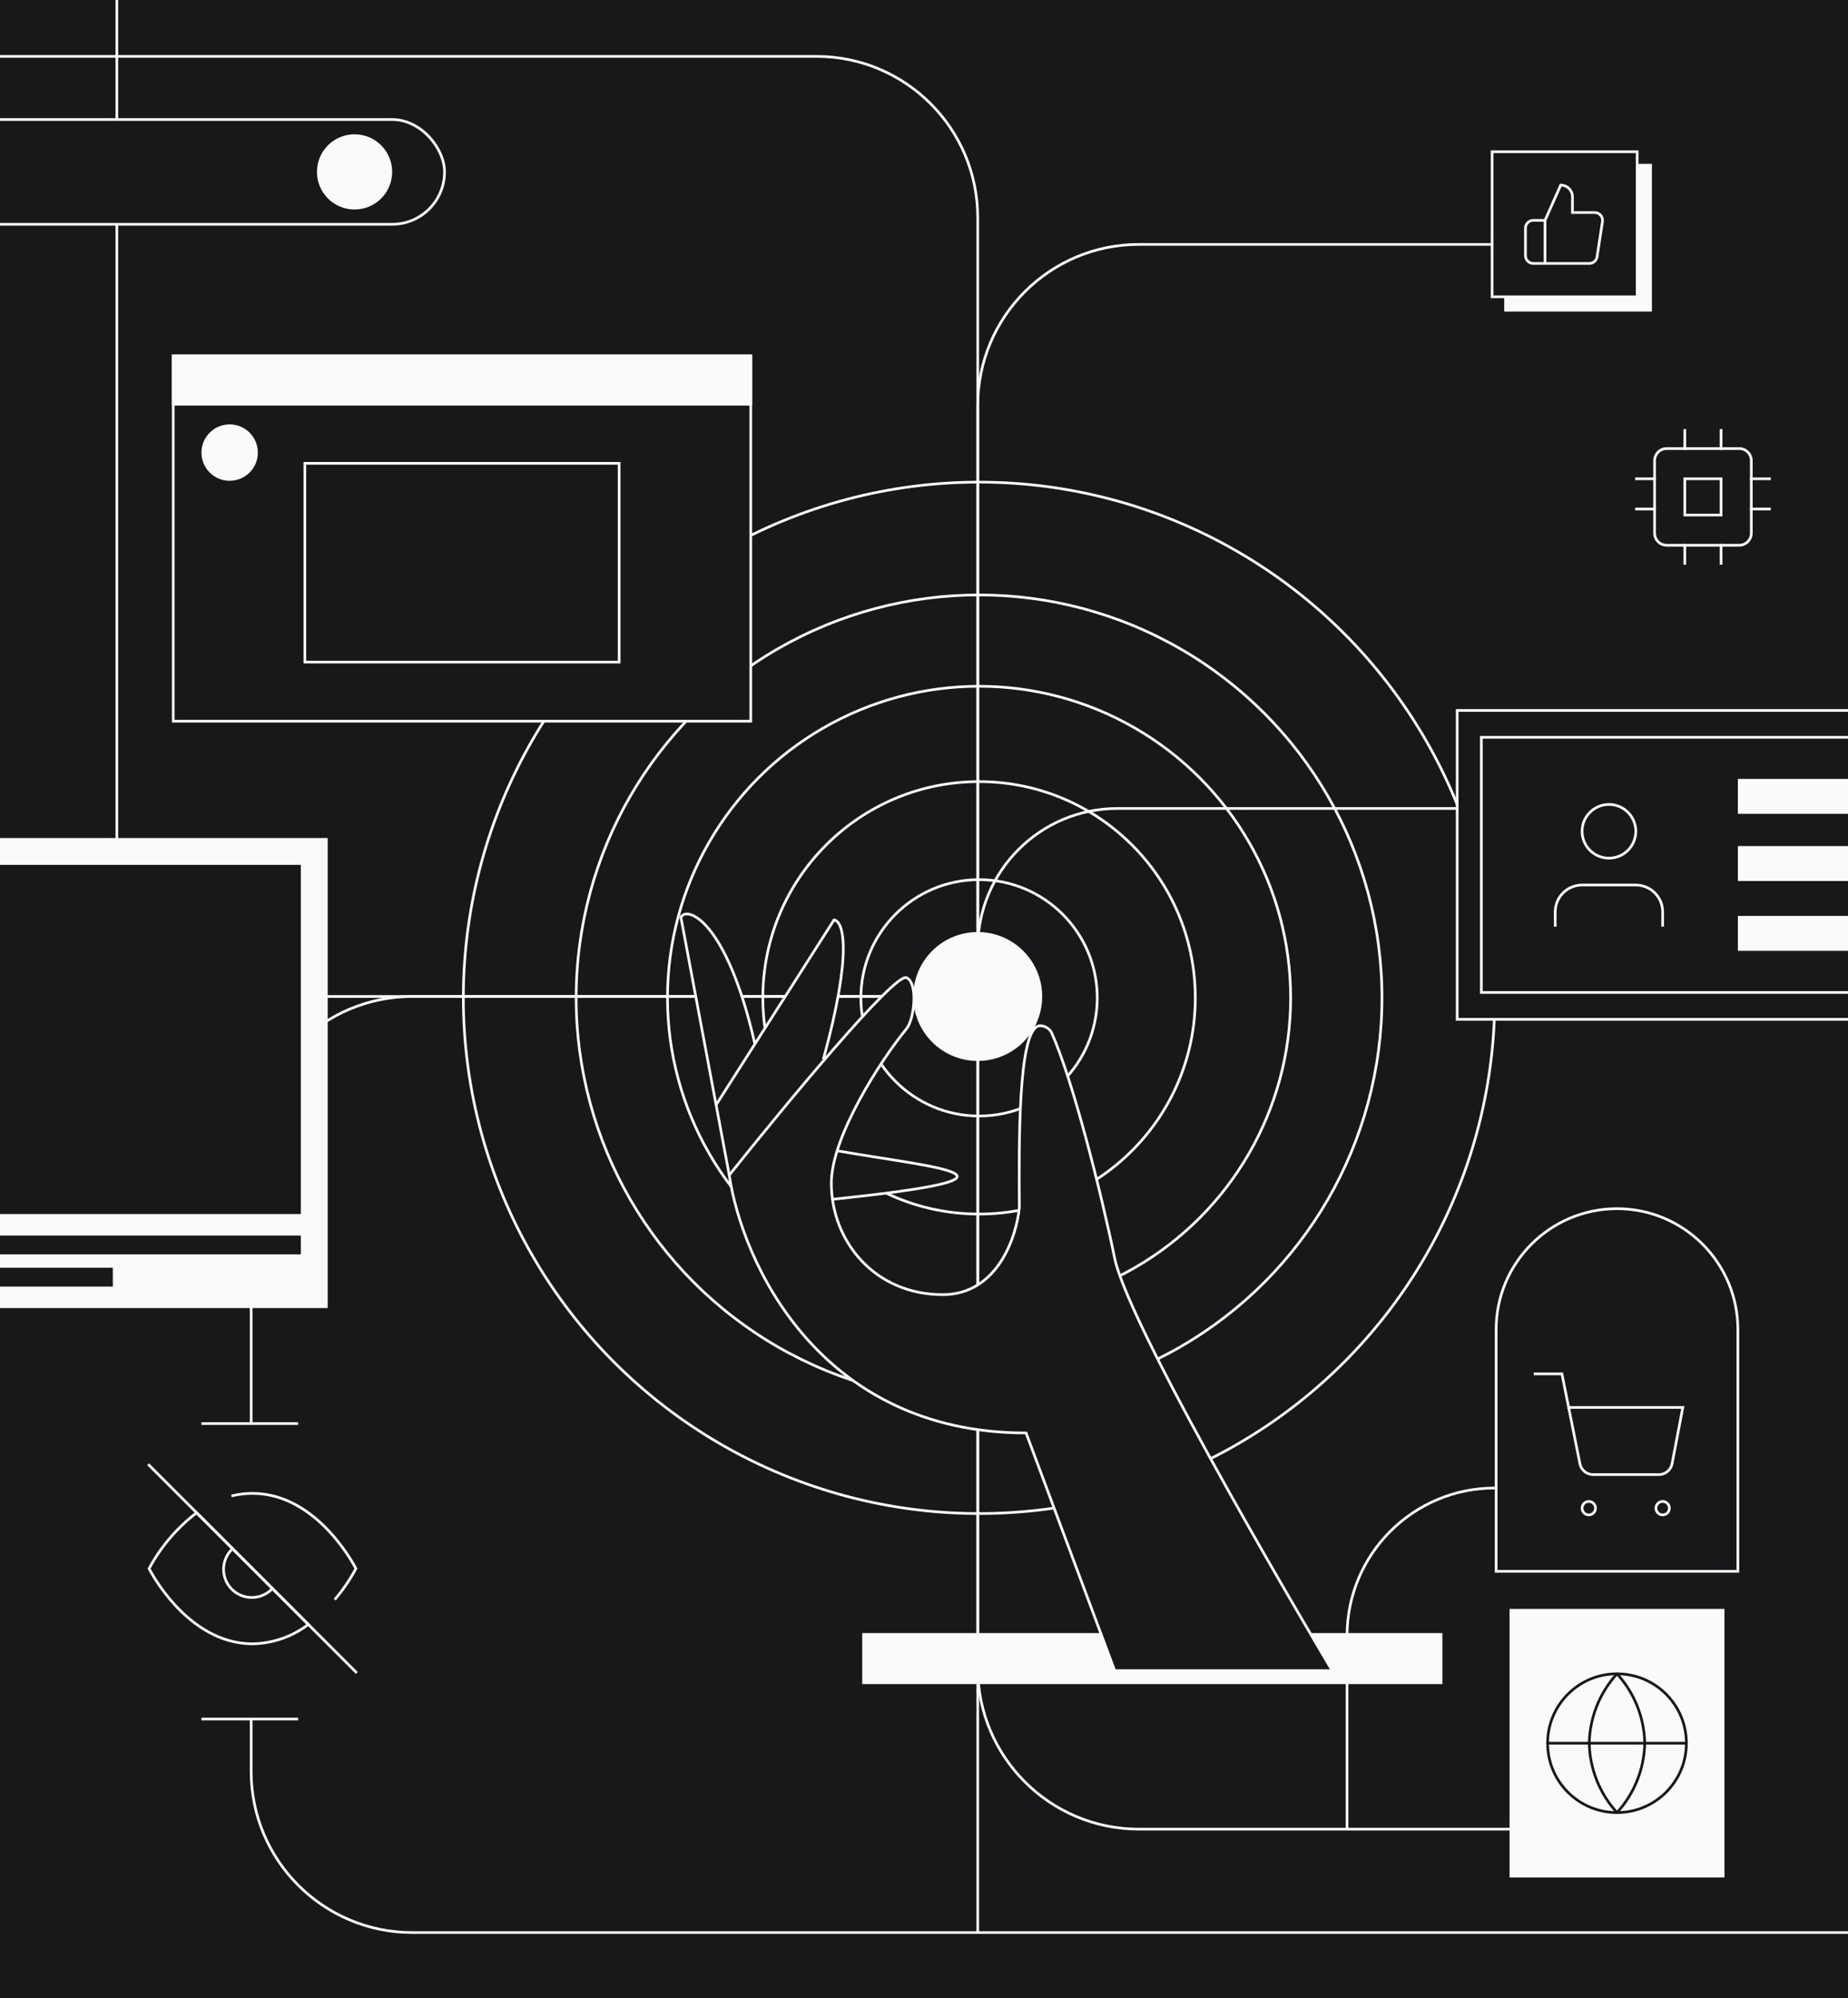 <svg width="688" height="744" viewBox="0 0 688 744" fill="none" xmlns="http://www.w3.org/2000/svg" preserveAspectRatio="xMinYMin slice">
<rect width="688" height="744" fill="#18181B"/>
<path d="M364 353V151C364 117.863 390.863 91 424 91H604" stroke="#FAFAFA"/>
<path d="M364 353V621C364 654.137 390.863 681 424 681H604" stroke="#FAFAFA"/>
<path d="M556.5 554V554C526.124 554 501.5 578.624 501.5 609V681" stroke="#FAFAFA"/>
<path d="M364 353V353C364 324.281 387.281 301 416 301H604" stroke="#FAFAFA"/>
<path d="M364 353V81C364 47.863 337.137 21 304 21H-32.5" stroke="#FAFAFA"/>
<path d="M364 353V719.5" stroke="#FAFAFA"/>
<path d="M364 371H153.5C120.363 371 93.5 397.863 93.5 431L93.5 529.5" stroke="#FAFAFA"/>
<path d="M364 371H103.5C70.363 371 43.5 344.137 43.5 311L43.5 -10" stroke="#FAFAFA"/>
<path d="M709.5 719.5H153.5C120.363 719.5 93.5 692.637 93.5 659.5L93.5 640" stroke="#FAFAFA"/>
<path d="M75 530H111" stroke="#FAFAFA"/>
<path d="M75 640H111" stroke="#FAFAFA"/>
<circle cx="364.5" cy="371.5" r="116" stroke="#FAFAFA"/>
<path d="M284.745 382.5C284.254 378.904 284 375.231 284 371.5C284 327.041 320.041 291 364.5 291C408.959 291 445 327.041 445 371.5C445 415.959 408.959 452 364.5 452C352.154 452 340.456 449.221 330 444.253" stroke="#FAFAFA"/>
<circle cx="364.5" cy="371.5" r="44" stroke="#FAFAFA"/>
<circle cx="364.5" cy="371.5" r="192" stroke="#FAFAFA"/>
<circle cx="364.5" cy="371.5" r="150" stroke="#FAFAFA"/>
<rect x="64.5" y="132.5" width="215" height="136" fill="#18181B" stroke="#FAFAFA"/>
<circle cx="85.5" cy="168.5" r="10" fill="#FAFAFA" stroke="#FAFAFA"/>
<rect x="113.5" y="172.5" width="117" height="74" fill="#18181B" stroke="#FAFAFA"/>
<rect x="64" y="132" width="216" height="19" fill="#FAFAFA"/>
<rect x="-38.5" y="44.5" width="204" height="39" rx="19.5" fill="#18181B" stroke="#FAFAFA"/>
<circle cx="132" cy="64" r="13.5" fill="#FAFAFA" stroke="#FAFAFA"/>
<rect x="560.5" y="61.5" width="54" height="54" fill="#FAFAFA" stroke="#FAFAFA"/>
<rect x="555.5" y="56.5" width="54" height="54" fill="#18181B" stroke="#FAFAFA"/>
<path d="M575.208 98.083H570.833C570.06 98.083 569.318 97.776 568.771 97.229C568.224 96.682 567.917 95.94 567.917 95.167V84.958C567.917 84.185 568.224 83.443 568.771 82.896C569.318 82.349 570.06 82.042 570.833 82.042H575.208M585.417 79.125V73.292C585.417 72.131 584.956 71.019 584.135 70.198C583.315 69.378 582.202 68.917 581.042 68.917L575.208 82.042V98.083H591.658C592.362 98.091 593.044 97.845 593.58 97.389C594.116 96.934 594.47 96.3 594.575 95.604L596.588 82.479C596.651 82.061 596.623 81.634 596.505 81.228C596.387 80.822 596.182 80.447 595.905 80.128C595.627 79.809 595.284 79.554 594.898 79.38C594.512 79.207 594.094 79.12 593.671 79.125H585.417Z" stroke="#FAFAFA" stroke-linecap="square"/>
<rect x="-18" y="312" width="140" height="175" fill="#FAFAFA"/>
<rect x="-8" y="322" width="120" height="130" fill="#18181B"/>
<rect width="120" height="7" transform="matrix(1 0 0 -1 -8 467)" fill="#18181B"/>
<rect width="50" height="7" transform="matrix(1 0 0 -1 -8 479)" fill="#18181B"/>
<path d="M647 495V585H557V495C557 470.147 577.147 450 602 450C626.853 450 647 470.147 647 495Z" stroke="#FAFAFA"/>
<path d="M591.5 564C592.881 564 594 562.881 594 561.5C594 560.119 592.881 559 591.5 559C590.119 559 589 560.119 589 561.5C589 562.881 590.119 564 591.5 564Z" stroke="#FAFAFA" stroke-linecap="square"/>
<path d="M619 564C620.381 564 621.5 562.881 621.5 561.5C621.5 560.119 620.381 559 619 559C617.619 559 616.5 560.119 616.5 561.5C616.5 562.881 617.619 564 619 564Z" stroke="#FAFAFA" stroke-linecap="square"/>
<path d="M571.5 511.5H581.5L588.2 544.975C588.429 546.126 589.055 547.16 589.969 547.896C590.883 548.632 592.027 549.022 593.2 549H617.5C618.673 549.022 619.817 548.632 620.731 547.896C621.645 547.16 622.271 546.126 622.5 544.975L626.5 524H584" stroke="#FAFAFA" stroke-linecap="square"/>
<path d="M86.65 556.84C89.059 556.276 91.526 555.994 94 556C118.5 556 132.5 584 132.5 584C130.375 587.975 127.842 591.717 124.94 595.165M101.42 591.42C100.459 592.452 99.299 593.279 98.011 593.853C96.724 594.427 95.333 594.735 93.923 594.76C92.513 594.785 91.113 594.526 89.806 593.998C88.498 593.47 87.311 592.684 86.314 591.687C85.316 590.69 84.53 589.502 84.002 588.194C83.474 586.887 83.215 585.487 83.24 584.077C83.265 582.667 83.573 581.276 84.147 579.988C84.721 578.701 85.548 577.541 86.58 576.58M114.79 604.79C108.807 609.351 101.522 611.877 94 612C69.5 612 55.5 584 55.5 584C59.854 575.887 65.892 568.798 73.21 563.21L114.79 604.79Z" stroke="#FAFAFA" stroke-linecap="square"/>
<path d="M55.5 545.5L132.5 622.5" stroke="#FAFAFA" stroke-linecap="square"/>
<rect x="562" y="599" width="80" height="100" fill="#FAFAFA"/>
<path d="M602 674.833C616.267 674.833 627.833 663.267 627.833 649C627.833 634.733 616.267 623.167 602 623.167C587.733 623.167 576.167 634.733 576.167 649C576.167 663.267 587.733 674.833 602 674.833Z" stroke="#18181B" stroke-linecap="round" stroke-linejoin="round"/>
<path d="M576.167 649H627.833" stroke="#18181B" stroke-linecap="round" stroke-linejoin="round"/>
<path d="M602 623.167C608.462 630.241 612.134 639.421 612.333 649C612.134 658.579 608.462 667.759 602 674.833C595.538 667.759 591.866 658.579 591.667 649C591.866 639.421 595.538 630.241 602 623.167V623.167Z" stroke="#18181B" stroke-linecap="round" stroke-linejoin="round"/>
<path d="M647.5 167H620.5C618.015 167 616 169.015 616 171.5V198.5C616 200.985 618.015 203 620.5 203H647.5C649.985 203 652 200.985 652 198.5V171.5C652 169.015 649.985 167 647.5 167Z" stroke="#FAFAFA" stroke-linecap="square"/>
<path d="M640.75 178.25H627.25V191.75H640.75V178.25Z" stroke="#FAFAFA" stroke-linecap="square"/>
<path d="M627.25 160.25V167" stroke="#FAFAFA" stroke-linecap="square"/>
<path d="M640.75 160.25V167" stroke="#FAFAFA" stroke-linecap="square"/>
<path d="M627.25 203V209.75" stroke="#FAFAFA" stroke-linecap="square"/>
<path d="M640.75 203V209.75" stroke="#FAFAFA" stroke-linecap="square"/>
<path d="M652 178.25H658.75" stroke="#FAFAFA" stroke-linecap="square"/>
<path d="M652 189.5H658.75" stroke="#FAFAFA" stroke-linecap="square"/>
<path d="M609.25 178.25H616" stroke="#FAFAFA" stroke-linecap="square"/>
<path d="M609.25 189.5H616" stroke="#FAFAFA" stroke-linecap="square"/>
<rect x="542.5" y="264.5" width="157" height="115" fill="#18181B" stroke="#FAFAFA"/>
<rect x="551.5" y="274.5" width="148" height="95" fill="#18181B" stroke="#FAFAFA"/>
<rect x="647" y="290" width="60" height="13" fill="#FAFAFA"/>
<rect x="647" y="315" width="60" height="13" fill="#FAFAFA"/>
<rect x="647" y="341" width="60" height="13" fill="#FAFAFA"/>
<path d="M619 344.5V339.5C619 336.848 617.946 334.304 616.071 332.429C614.196 330.554 611.652 329.5 609 329.5H589C586.348 329.5 583.804 330.554 581.929 332.429C580.054 334.304 579 336.848 579 339.5V344.5" stroke="#FAFAFA" stroke-linecap="square"/>
<path d="M599 319.5C604.523 319.5 609 315.023 609 309.5C609 303.977 604.523 299.5 599 299.5C593.477 299.5 589 303.977 589 309.5C589 315.023 593.477 319.5 599 319.5Z" stroke="#FAFAFA" stroke-linecap="square"/>
<rect x="321" y="608" width="216" height="19" fill="#FAFAFA"/>
<path d="M496 622H415L382 533.5C304.8 533.5 276.167 469.5 271.5 437.5C291.667 412.167 333.1 362 337.5 364C341.9 366 340.368 379.5 337.5 383C327.667 395 309.5 423.3 309.5 440.5C309.5 462 325.5 482 351 482C371.4 482 378.5 460.333 379.5 449.5L379.498 449.203C379.331 425.978 379.032 384.489 386.5 382C388.009 381.497 390.629 382.566 391.5 384.5C399.393 402.028 409.896 443.732 415 468.5C420.667 496 496 622 496 622Z" fill="#18181B" stroke="#FAFAFA"/>
<circle cx="364" cy="371" r="23.5" fill="#FAFAFA" stroke="#FAFAFA"/>
<path d="M253.5 341.5L271.5 437.5L281 388.5C270.5 342.5 255.667 337.167 253.5 341.5Z" fill="#18181B"/>
<path d="M271.5 437.5L253.5 341.5C255.667 337.167 270.5 342.5 281 388.5" stroke="#FAFAFA"/>
<path d="M310.5 342.5L266.5 411.5L306.5 394.5C317.7 353.7 313.833 342.833 310.5 342.5Z" fill="#18181B"/>
<path d="M266.5 411.5L310.5 342.5C313.833 342.833 317.7 353.7 306.5 394.5" stroke="#FAFAFA"/>
<path d="M312 428.5C348 434.833 391.5 438 310 446.5" stroke="#FAFAFA"/>
<!-- <g clip-path="url(#clip1_764_483)">
<path d="M368.821 360.176C368.821 362.488 366.898 364.382 364.5 364.382C362.102 364.382 360.179 362.488 360.179 360.176C360.179 357.865 362.102 355.971 364.5 355.971C366.898 355.971 368.821 357.865 368.821 360.176Z" stroke="#18181B" stroke-linejoin="round"/>
<path d="M355.821 365.118L351.482 372.176M355.821 365.118L360.161 372.176M355.821 365.118H364.5M351.482 372.176H360.161M351.482 372.176L355.821 379.235M360.161 372.176L364.5 365.118M360.161 372.176H368.839M360.161 372.176L364.5 379.235M360.161 372.176L355.821 379.235M364.5 365.118H373.179M364.5 365.118L368.839 372.176M373.179 365.118L377.518 372.176M373.179 365.118L368.839 372.176M377.518 372.176H368.839M377.518 372.176L373.179 379.235M368.839 372.176L364.5 379.235M368.839 372.176L373.179 379.235M364.5 379.235H355.821M364.5 379.235L360.161 386.294M364.5 379.235L368.839 386.294M364.5 379.235H373.179M355.821 379.235L360.161 386.294M360.161 386.294H368.839M368.839 386.294L373.179 379.235" stroke="#18181B" stroke-linejoin="round"/>
</g> -->
</svg>
